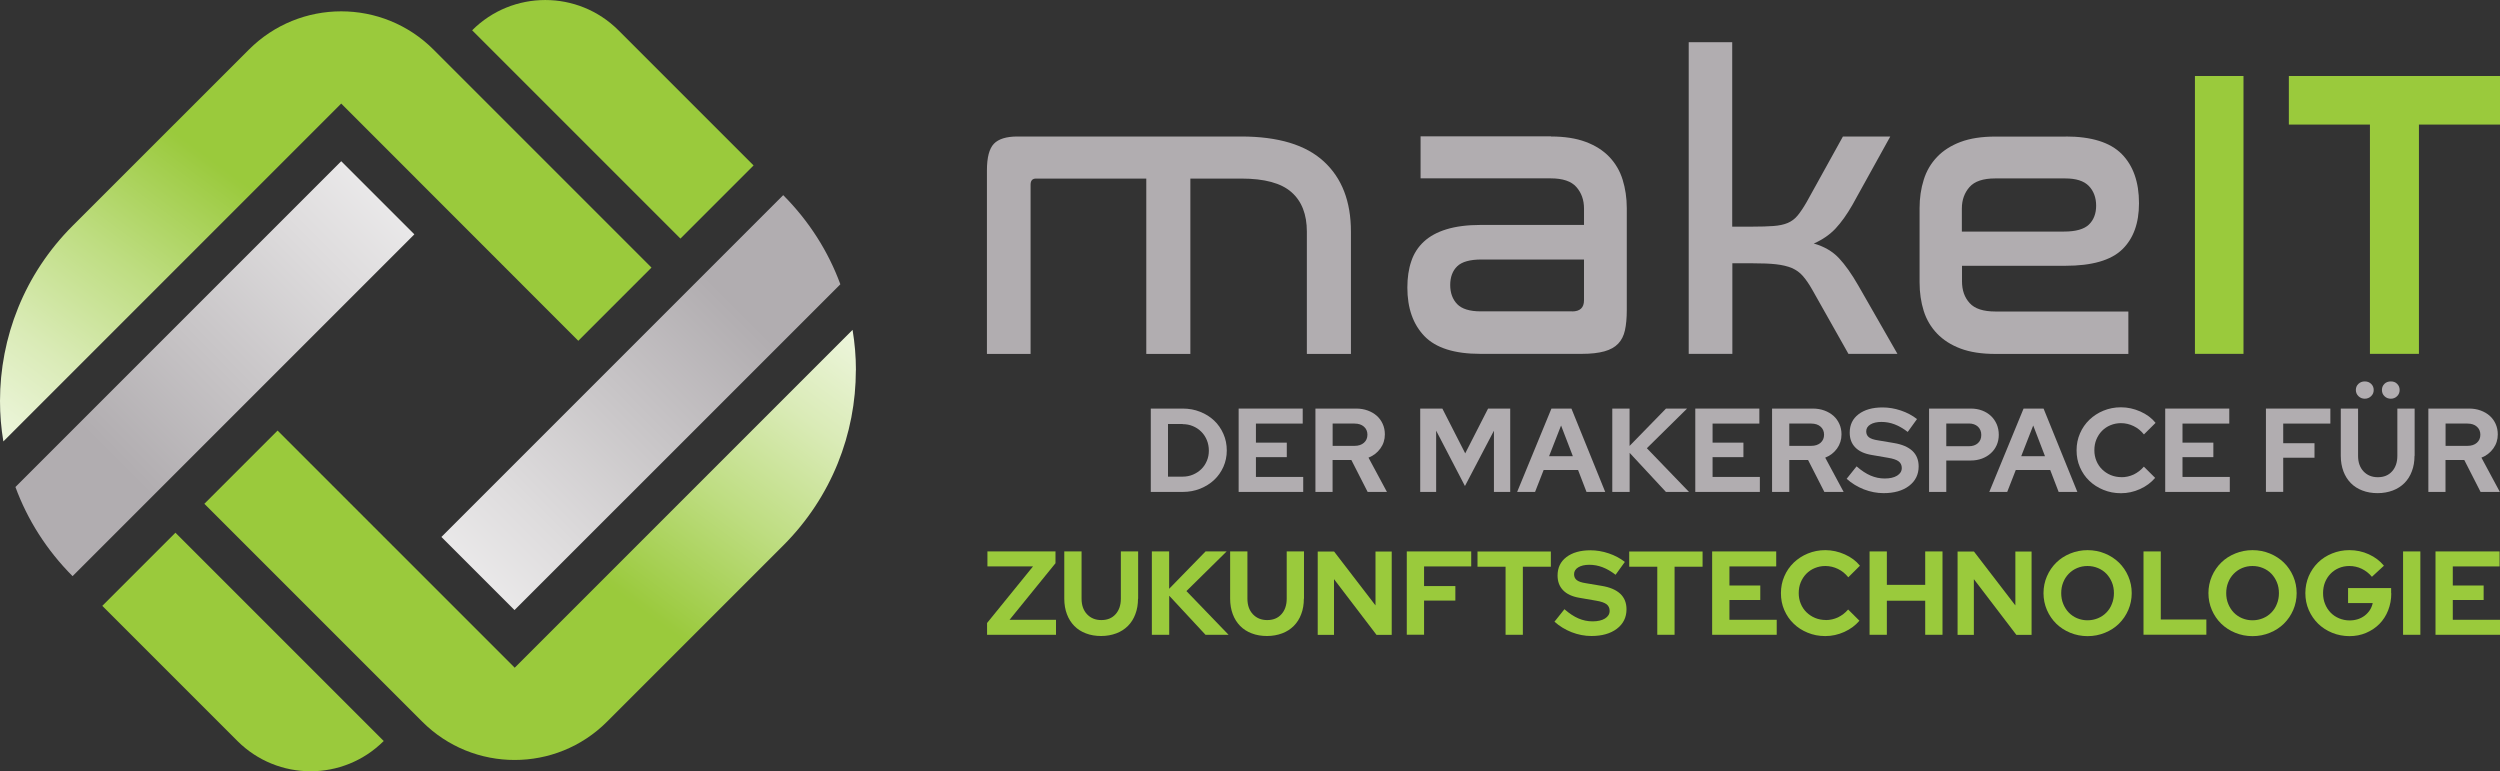 <?xml version="1.0" encoding="UTF-8"?>
<svg id="Layer_1" data-name="Layer 1" xmlns="http://www.w3.org/2000/svg" xmlns:xlink="http://www.w3.org/1999/xlink" viewBox="0 0 350 107.98">
  <rect x="0" y="0" width="350" height="107.98" fill="#333333" stroke="none"/>
  <defs>
    <style>
      .cls-1 {
        fill: url(#linear-gradient);
      }

      .cls-1, .cls-2, .cls-3, .cls-4, .cls-5, .cls-6, .cls-7, .cls-8 {
        stroke-width: 0px;
      }

      .cls-2 {
        fill: url(#linear-gradient-6);
      }

      .cls-3 {
        fill: url(#linear-gradient-5);
      }

      .cls-4 {
        fill: #9aca3c;
      }

      .cls-5 {
        fill: url(#linear-gradient-2);
      }

      .cls-6 {
        fill: url(#linear-gradient-3);
      }

      .cls-7 {
        fill: url(#linear-gradient-4);
      }

      .cls-8 {
        fill: #b1adb0;
      }
    </style>
    <linearGradient id="linear-gradient" x1="68.47" y1="12.11" x2="16.06" y2="64.52" gradientUnits="userSpaceOnUse">
      <stop offset="0" stop-color="#fff"/>
      <stop offset=".45" stop-color="#dedcdd"/>
      <stop offset="1" stop-color="#b1adb0"/>
    </linearGradient>
    <linearGradient id="linear-gradient-2" x1="98.2" y1="7.17" x2="57.87" y2="61.91" gradientUnits="userSpaceOnUse">
      <stop offset="0" stop-color="#fff"/>
      <stop offset=".1" stop-color="#fafcf6"/>
      <stop offset=".27" stop-color="#eef6de"/>
      <stop offset=".48" stop-color="#daebb7"/>
      <stop offset=".72" stop-color="#bedd81"/>
      <stop offset=".99" stop-color="#9bca3e"/>
      <stop offset="1" stop-color="#9aca3c"/>
    </linearGradient>
    <linearGradient id="linear-gradient-3" x1="111.17" y1="16.73" x2="70.83" y2="71.46" xlink:href="#linear-gradient-2"/>
    <linearGradient id="linear-gradient-4" x1="-316.84" y1="4659.24" x2="-357.18" y2="4713.98" gradientTransform="translate(-295.23 4760.05) rotate(-180)" xlink:href="#linear-gradient-2"/>
    <linearGradient id="linear-gradient-5" x1="-303.88" y1="4668.79" x2="-344.21" y2="4723.53" gradientTransform="translate(-295.23 4760.05) rotate(-180)" xlink:href="#linear-gradient-2"/>
    <linearGradient id="linear-gradient-6" x1="-1467.37" y1="5325.22" x2="-1519.78" y2="5377.63" gradientTransform="translate(-1416.02 5421.09) rotate(-180)" xlink:href="#linear-gradient"/>
  </defs>
  <g>
    <g>
      <path class="cls-1" d="M58.01,32.81L10.16,80.66c-3.65-3.66-6.33-7.93-8-12.48L47.77,22.57l10.24,10.24Z"/>
      <g>
        <path class="cls-5" d="M53.72,103.74h0c-5.65,5.65-14.82,5.65-20.48,0l-18.92-18.92,10.24-10.24,29.16,29.16Z"/>
        <path class="cls-6" d="M119.82,51.83c0,8.88-3.38,17.75-10.16,24.53l-24.68,24.68c-7.14,7.14-18.72,7.14-25.86,0l-30.51-30.51,10.25-10.25,33.2,33.2,47.3-47.3c.31,1.87.47,3.76.47,5.65Z"/>
      </g>
      <g>
        <path class="cls-7" d="M66.1,4.24h0c5.65-5.65,14.82-5.65,20.48,0l18.92,18.92-10.24,10.24-29.16-29.16Z"/>
        <path class="cls-3" d="M0,56.15c0-8.88,3.38-17.75,10.16-24.53L34.84,6.95C41.98-.2,53.56-.2,60.7,6.95l30.51,30.51-10.25,10.25L47.77,14.5.47,61.8c-.31-1.87-.47-3.76-.47-5.65Z"/>
      </g>
    </g>
    <path class="cls-2" d="M61.8,75.17l47.85-47.85c3.65,3.66,6.33,7.93,8,12.48l-45.62,45.61-10.24-10.24Z"/>
  </g>
  <g>
    <g>
      <path class="cls-8" d="M173.75,19.11c5.19,0,9.05,1.16,11.58,3.49,2.54,2.33,3.8,5.6,3.8,9.83v17.12h-6.17v-17.12c0-2.42-.72-4.27-2.16-5.53-1.44-1.27-3.78-1.9-7-1.9h-7.15v24.55h-6.17v-24.55h-15.45c-.5,0-.75.29-.75.86v23.69h-6.11v-25.71c0-1.81.33-3.04.98-3.72.65-.67,1.75-1.01,3.29-1.01h31.3Z"/>
      <path class="cls-8" d="M217.15,19.11c1.88,0,3.5.25,4.84.75,1.34.5,2.45,1.2,3.31,2.1.86.9,1.49,1.97,1.87,3.2.38,1.23.58,2.56.58,3.98v14.29c0,1.11-.09,2.06-.26,2.82-.17.77-.49,1.39-.95,1.87-.46.48-1.1.84-1.93,1.07-.83.23-1.87.35-3.14.35h-14.24c-3.61,0-6.22-.83-7.81-2.48-1.59-1.65-2.39-3.92-2.39-6.8,0-1.38.18-2.61.55-3.69.36-1.08.95-1.99,1.76-2.74.81-.75,1.86-1.33,3.17-1.73,1.31-.4,2.9-.61,4.78-.61h14.47v-2.31c0-1.19-.36-2.19-1.07-3-.71-.81-1.91-1.21-3.6-1.21h-18.21v-5.88h18.27ZM220.09,43.6c1.11,0,1.67-.52,1.67-1.56v-5.71h-14.35c-1.61,0-2.75.32-3.4.95-.65.63-.98,1.51-.98,2.62s.33,2.01.98,2.68c.65.67,1.75,1.01,3.29,1.01h12.8Z"/>
      <path class="cls-8" d="M242.51,5.91v25.82h2.82c1.19,0,2.18-.03,2.97-.09.79-.06,1.45-.2,1.99-.43.54-.23,1-.58,1.38-1.04.38-.46.81-1.1,1.27-1.9l5.07-9.16h6.63l-5.3,9.57c-.77,1.35-1.56,2.45-2.36,3.31-.81.86-1.83,1.57-3.05,2.1,1.46.42,2.63,1.1,3.52,2.05.88.94,1.79,2.22,2.71,3.83l5.48,9.57h-6.86l-5.07-8.99c-.46-.81-.9-1.45-1.33-1.93-.42-.48-.93-.84-1.53-1.1-.6-.25-1.33-.42-2.19-.52-.86-.1-1.97-.14-3.31-.14h-2.82v12.68h-6.11V5.91h6.11Z"/>
      <path class="cls-8" d="M289.2,19.11c3.61,0,6.22.82,7.84,2.45,1.61,1.63,2.42,3.93,2.42,6.89,0,2.81-.79,4.97-2.36,6.48-1.58,1.52-4.23,2.28-7.95,2.28h-14.47v2.19c0,1.23.35,2.24,1.07,3.03.71.79,1.91,1.18,3.6,1.18h18.62v5.94h-18.62c-1.92,0-3.54-.25-4.87-.75-1.33-.5-2.42-1.2-3.29-2.1-.86-.9-1.49-1.96-1.87-3.17-.38-1.21-.58-2.54-.58-4.01v-10.37c0-1.42.19-2.75.58-3.98.38-1.23,1.01-2.3,1.87-3.2.86-.9,1.96-1.6,3.29-2.1,1.33-.5,2.95-.75,4.87-.75h9.86ZM274.67,32.42h14.29c1.65,0,2.81-.33,3.49-.98.67-.65,1.01-1.54,1.01-2.65s-.35-2.07-1.04-2.77-1.79-1.04-3.29-1.04h-9.8c-1.69,0-2.89.4-3.6,1.21-.71.81-1.07,1.81-1.07,3v3.23Z"/>
      <path class="cls-4" d="M314.09,10.64v38.9h-6.8V10.64h6.8Z"/>
      <path class="cls-4" d="M350,10.64v6.8h-11.35v32.1h-6.86V17.44h-11.35v-6.8h29.57Z"/>
    </g>
    <g>
      <path class="cls-8" d="M161.11,68.87v-11.67h4.48c.87,0,1.68.15,2.43.45.76.3,1.41.71,1.96,1.23.55.52.98,1.14,1.3,1.87.32.72.47,1.49.47,2.32s-.16,1.57-.47,2.28c-.32.71-.75,1.33-1.3,1.84-.55.52-1.2.92-1.96,1.23-.76.3-1.57.45-2.43.45h-4.48ZM165.57,59.36h-2.05v7.37h2.05c.51,0,.99-.09,1.44-.28.45-.19.84-.45,1.17-.77s.59-.71.78-1.16c.19-.44.28-.92.28-1.43s-.09-1.01-.28-1.47c-.19-.46-.45-.85-.78-1.18s-.72-.59-1.17-.78c-.45-.19-.93-.28-1.44-.28Z"/>
      <path class="cls-8" d="M173.41,68.87v-11.67h8.97v2.1h-6.55v2.67h4.32v2.03h-4.32v2.77h6.62v2.1h-9.03Z"/>
      <path class="cls-8" d="M184.16,68.87v-11.67h5.7c.59,0,1.13.09,1.62.27.49.18.92.43,1.27.74.36.32.63.7.83,1.14.2.44.3.93.3,1.47,0,.73-.21,1.39-.63,1.97-.42.58-.97,1.01-1.66,1.28l2.58,4.8h-2.7l-2.28-4.47h-2.63v4.47h-2.42ZM189.64,59.29h-3.07v3.13h3.07c.54,0,.98-.14,1.31-.43.33-.29.49-.67.49-1.13s-.16-.84-.49-1.13c-.33-.29-.76-.43-1.31-.43Z"/>
      <path class="cls-8" d="M205.09,68.04l-4.03-7.75v8.58h-2.23v-11.67h3.1l3.2,6.27,3.2-6.27h3.1v11.67h-2.28v-8.57l-4.05,7.73Z"/>
      <path class="cls-8" d="M212.4,68.87l4.8-11.67h2.8l4.73,11.67h-2.62l-1.18-3.07h-4.82l-1.2,3.07h-2.52ZM216.87,63.87h3.33l-1.65-4.3-1.68,4.3Z"/>
      <path class="cls-8" d="M225.72,68.87v-11.67h2.42v5.23l5.1-5.23h2.95l-5.63,5.55,5.9,6.12h-3.23l-5.08-5.47v5.47h-2.42Z"/>
      <path class="cls-8" d="M237.34,68.87v-11.67h8.97v2.1h-6.55v2.67h4.32v2.03h-4.32v2.77h6.62v2.1h-9.03Z"/>
      <path class="cls-8" d="M248.09,68.87v-11.67h5.7c.59,0,1.13.09,1.62.27.49.18.92.43,1.27.74.36.32.63.7.83,1.14.2.44.3.93.3,1.47,0,.73-.21,1.39-.62,1.97-.42.58-.97,1.01-1.66,1.28l2.58,4.8h-2.7l-2.28-4.47h-2.63v4.47h-2.42ZM253.57,59.29h-3.07v3.13h3.07c.54,0,.98-.14,1.31-.43.33-.29.49-.67.49-1.13s-.16-.84-.49-1.13c-.33-.29-.76-.43-1.31-.43Z"/>
      <path class="cls-8" d="M258.54,67.02l1.38-1.73c.68.59,1.33,1.02,1.96,1.29.63.27,1.29.41,1.99.41s1.3-.13,1.73-.4c.43-.27.65-.62.65-1.07,0-.4-.15-.71-.44-.93-.29-.22-.79-.39-1.48-.5l-2.32-.4c-1-.17-1.76-.52-2.27-1.05-.52-.53-.78-1.22-.78-2.07,0-1.09.41-1.95,1.24-2.58.83-.63,1.95-.95,3.36-.95.84,0,1.7.14,2.56.43.86.29,1.61.69,2.26,1.2l-1.3,1.8c-.62-.48-1.23-.83-1.83-1.06-.6-.23-1.22-.34-1.85-.34s-1.16.12-1.55.36c-.39.24-.58.56-.58.96,0,.36.13.63.38.83.26.2.68.34,1.28.43l2.2.37c1.16.19,2.02.56,2.61,1.11.58.55.87,1.27.87,2.17,0,1.13-.45,2.04-1.34,2.72-.89.68-2.09,1.02-3.57,1.02-.93,0-1.85-.18-2.76-.53-.91-.36-1.71-.85-2.41-1.48Z"/>
      <path class="cls-8" d="M270.07,68.87v-11.67h5.85c.57,0,1.09.09,1.57.27.48.18.9.44,1.24.76.34.32.61.71.81,1.16.19.45.29.94.29,1.48s-.1,1-.29,1.44c-.19.44-.47.82-.82,1.14-.35.32-.76.57-1.24.75-.48.18-1,.27-1.57.27h-3.43v4.4h-2.42ZM275.65,59.29h-3.17v3.18h3.17c.52,0,.94-.14,1.26-.43.32-.29.47-.67.47-1.15s-.16-.86-.47-1.16c-.32-.29-.74-.44-1.26-.44Z"/>
      <path class="cls-8" d="M278.5,68.87l4.8-11.67h2.8l4.73,11.67h-2.62l-1.18-3.07h-4.82l-1.2,3.07h-2.52ZM282.97,63.87h3.33l-1.65-4.3-1.68,4.3Z"/>
      <path class="cls-8" d="M297,66.81c.61,0,1.18-.13,1.72-.38.53-.26,1.01-.62,1.42-1.1l1.58,1.57c-.56.66-1.26,1.18-2.12,1.57-.86.39-1.75.58-2.66.58s-1.7-.16-2.46-.47c-.76-.31-1.42-.73-1.98-1.27-.56-.53-.99-1.17-1.31-1.9-.32-.73-.47-1.52-.47-2.37s.16-1.64.48-2.37c.32-.74.76-1.37,1.32-1.91.56-.53,1.21-.96,1.97-1.27.76-.31,1.57-.47,2.44-.47.93,0,1.84.2,2.72.59.88.39,1.59.92,2.13,1.59l-1.63,1.62c-.41-.51-.89-.9-1.45-1.17-.56-.27-1.14-.41-1.77-.41-.52,0-1.01.1-1.47.29-.46.19-.86.46-1.19.8-.33.34-.59.74-.78,1.2-.19.46-.28.96-.28,1.51s.1,1.03.29,1.49c.19.46.46.86.8,1.19.34.33.74.6,1.2.79.46.19.96.29,1.51.29Z"/>
      <path class="cls-8" d="M303.13,68.87v-11.67h8.97v2.1h-6.55v2.67h4.32v2.03h-4.32v2.77h6.62v2.1h-9.03Z"/>
      <path class="cls-8" d="M317.23,68.87v-11.67h9.02v2.1h-6.6v2.75h4.38v2.03h-4.38v4.78h-2.42Z"/>
      <path class="cls-8" d="M338.03,63.82c0,.79-.12,1.51-.37,2.16-.24.65-.59,1.2-1.04,1.65-.45.45-.99.8-1.63,1.04-.64.24-1.35.37-2.12.37s-1.5-.12-2.14-.37c-.64-.24-1.18-.59-1.62-1.04-.44-.45-.79-1-1.03-1.64-.24-.64-.37-1.37-.37-2.17v-6.62h2.42v6.62c0,.9.25,1.62.76,2.17.51.54,1.17.82,2.01.82s1.5-.27,1.99-.82c.49-.54.74-1.27.74-2.17v-6.62h2.42v6.62ZM331.07,55.82c-.34,0-.64-.12-.88-.35-.24-.23-.37-.52-.37-.87s.12-.63.36-.86c.24-.23.54-.34.89-.34s.65.11.89.34c.24.23.36.51.36.86s-.12.63-.37.87c-.24.23-.54.35-.88.35ZM334.72,55.82c-.36,0-.65-.12-.89-.35-.24-.23-.36-.52-.36-.87s.12-.63.35-.86c.23-.23.53-.34.9-.34s.65.11.88.34c.23.23.35.51.35.86s-.12.63-.36.87c-.24.23-.53.35-.87.35Z"/>
      <path class="cls-8" d="M339.97,68.87v-11.67h5.7c.59,0,1.13.09,1.62.27.49.18.92.43,1.27.74.36.32.63.7.83,1.14.2.44.3.93.3,1.47,0,.73-.21,1.39-.63,1.97-.42.58-.97,1.01-1.66,1.28l2.58,4.8h-2.7l-2.28-4.47h-2.63v4.47h-2.42ZM345.45,59.29h-3.07v3.13h3.07c.54,0,.98-.14,1.31-.43.33-.29.49-.67.49-1.13s-.16-.84-.49-1.13c-.33-.29-.76-.43-1.31-.43Z"/>
    </g>
    <g>
      <path class="cls-4" d="M138.19,88.87v-1.65l6.43-7.92h-6.38v-2.1h9.53v1.65l-6.43,7.92h6.5v2.1h-9.65Z"/>
      <path class="cls-4" d="M159.32,83.82c0,.79-.12,1.51-.37,2.16-.24.65-.59,1.2-1.04,1.65-.45.45-.99.8-1.63,1.04-.64.24-1.35.37-2.12.37s-1.5-.12-2.14-.37c-.64-.24-1.18-.59-1.62-1.04-.44-.45-.79-1-1.03-1.64-.24-.64-.37-1.37-.37-2.17v-6.62h2.42v6.62c0,.9.25,1.62.76,2.17.51.54,1.17.82,2.01.82s1.5-.27,1.99-.82c.49-.54.74-1.27.74-2.17v-6.62h2.42v6.62Z"/>
      <path class="cls-4" d="M161.26,88.87v-11.67h2.42v5.23l5.1-5.23h2.95l-5.63,5.55,5.9,6.12h-3.23l-5.08-5.47v5.47h-2.42Z"/>
      <path class="cls-4" d="M182.54,83.82c0,.79-.12,1.51-.37,2.16-.24.65-.59,1.2-1.04,1.65-.45.45-.99.8-1.63,1.04-.64.24-1.35.37-2.12.37s-1.5-.12-2.14-.37c-.64-.24-1.18-.59-1.62-1.04-.44-.45-.79-1-1.03-1.64-.24-.64-.37-1.37-.37-2.17v-6.62h2.42v6.62c0,.9.25,1.62.76,2.17.51.54,1.17.82,2.01.82s1.5-.27,1.99-.82c.49-.54.74-1.27.74-2.17v-6.62h2.42v6.62Z"/>
      <path class="cls-4" d="M184.47,77.21h2.3l5.8,7.55v-7.55h2.27v11.67h-2.13l-5.95-7.8v7.8h-2.28v-11.67Z"/>
      <path class="cls-4" d="M196.95,88.87v-11.67h9.02v2.1h-6.6v2.75h4.38v2.03h-4.38v4.78h-2.42Z"/>
      <path class="cls-4" d="M206.85,79.34v-2.13h10.27v2.13h-3.92v9.53h-2.42v-9.53h-3.93Z"/>
      <path class="cls-4" d="M217.64,87.02l1.38-1.73c.68.59,1.33,1.02,1.96,1.29.63.27,1.29.41,1.99.41s1.3-.13,1.73-.4c.43-.27.65-.62.65-1.07,0-.4-.15-.71-.44-.93-.29-.22-.79-.39-1.48-.5l-2.32-.4c-1-.17-1.76-.52-2.27-1.05-.52-.53-.78-1.22-.78-2.07,0-1.09.41-1.95,1.24-2.58.83-.63,1.95-.95,3.36-.95.84,0,1.7.14,2.56.43.86.29,1.61.69,2.26,1.2l-1.3,1.8c-.62-.48-1.23-.83-1.83-1.06-.6-.23-1.22-.34-1.85-.34s-1.16.12-1.55.36c-.39.24-.58.56-.58.96,0,.36.13.63.38.83.26.2.68.34,1.28.43l2.2.37c1.16.19,2.02.56,2.61,1.11.58.55.87,1.27.87,2.17,0,1.13-.45,2.04-1.34,2.72-.89.68-2.09,1.02-3.58,1.02-.93,0-1.85-.18-2.76-.53-.91-.36-1.71-.85-2.41-1.48Z"/>
      <path class="cls-4" d="M228.09,79.34v-2.13h10.27v2.13h-3.92v9.53h-2.42v-9.53h-3.93Z"/>
      <path class="cls-4" d="M239.7,88.87v-11.67h8.97v2.1h-6.55v2.67h4.32v2.03h-4.32v2.77h6.62v2.1h-9.03Z"/>
      <path class="cls-4" d="M255.6,86.81c.61,0,1.18-.13,1.72-.38.53-.26,1.01-.62,1.42-1.1l1.58,1.57c-.56.66-1.26,1.18-2.12,1.57-.86.39-1.75.58-2.66.58s-1.7-.16-2.46-.47c-.76-.31-1.42-.73-1.97-1.27-.56-.53-.99-1.17-1.31-1.9-.32-.73-.47-1.52-.47-2.37s.16-1.64.48-2.37c.32-.74.76-1.37,1.32-1.91.56-.53,1.21-.96,1.97-1.27.76-.31,1.57-.47,2.44-.47.93,0,1.84.2,2.72.59.88.39,1.59.92,2.13,1.59l-1.63,1.62c-.41-.51-.89-.9-1.45-1.17-.56-.27-1.14-.41-1.77-.41-.52,0-1.01.1-1.47.29-.46.19-.86.46-1.19.8-.33.34-.59.74-.78,1.2-.19.46-.28.96-.28,1.51s.1,1.03.29,1.49c.19.46.46.86.8,1.19.34.33.74.6,1.2.79.46.19.96.29,1.51.29Z"/>
      <path class="cls-4" d="M261.74,88.87v-11.67h2.42v4.68h5.37v-4.68h2.42v11.67h-2.42v-4.77h-5.37v4.77h-2.42Z"/>
      <path class="cls-4" d="M274.05,77.21h2.3l5.8,7.55v-7.55h2.27v11.67h-2.13l-5.95-7.8v7.8h-2.28v-11.67Z"/>
      <path class="cls-4" d="M298.44,83.04c0,.83-.16,1.62-.48,2.36-.32.74-.76,1.38-1.31,1.92-.55.54-1.2.96-1.96,1.27-.76.31-1.57.47-2.43.47s-1.66-.16-2.42-.47c-.76-.31-1.41-.74-1.96-1.27-.55-.54-.99-1.18-1.31-1.92-.32-.74-.48-1.53-.48-2.36s.16-1.62.48-2.36c.32-.74.76-1.38,1.31-1.92.55-.54,1.2-.96,1.96-1.27.76-.31,1.56-.47,2.42-.47s1.68.16,2.43.47c.76.31,1.41.74,1.96,1.27.55.54.99,1.18,1.31,1.92.32.74.48,1.52.48,2.36ZM295.95,83.04c0-.54-.09-1.05-.28-1.51-.19-.46-.45-.86-.77-1.2-.33-.34-.72-.61-1.18-.8-.46-.19-.94-.29-1.47-.29s-1.01.1-1.46.29c-.45.19-.84.46-1.17.8-.33.34-.59.74-.77,1.2-.19.46-.28.96-.28,1.51s.09,1.03.28,1.5c.19.47.45.87.77,1.21.33.34.72.61,1.17.8.45.19.94.29,1.46.29s1.01-.1,1.47-.29c.46-.19.85-.46,1.18-.8.33-.34.59-.74.77-1.21.19-.47.28-.97.28-1.5Z"/>
      <path class="cls-4" d="M300.09,88.87v-11.67h2.42v9.53h6.38v2.13h-8.8Z"/>
      <path class="cls-4" d="M321.53,83.04c0,.83-.16,1.62-.48,2.36-.32.74-.76,1.38-1.31,1.92-.55.54-1.2.96-1.96,1.27-.76.31-1.57.47-2.43.47s-1.66-.16-2.42-.47c-.76-.31-1.41-.74-1.96-1.27-.55-.54-.99-1.18-1.31-1.92-.32-.74-.48-1.53-.48-2.36s.16-1.62.48-2.36c.32-.74.76-1.38,1.31-1.92.55-.54,1.2-.96,1.96-1.27.76-.31,1.56-.47,2.42-.47s1.68.16,2.43.47c.76.31,1.41.74,1.96,1.27.55.54.99,1.18,1.31,1.92.32.74.48,1.52.48,2.36ZM319.05,83.04c0-.54-.09-1.05-.28-1.51-.19-.46-.45-.86-.77-1.2-.33-.34-.72-.61-1.18-.8-.46-.19-.94-.29-1.47-.29s-1.01.1-1.46.29c-.45.19-.84.46-1.17.8-.33.34-.59.74-.77,1.2-.19.46-.28.96-.28,1.51s.09,1.03.28,1.5c.19.47.45.87.77,1.21.33.34.72.61,1.17.8.45.19.94.29,1.46.29s1.01-.1,1.47-.29c.46-.19.85-.46,1.18-.8.33-.34.59-.74.77-1.21.19-.47.28-.97.28-1.5Z"/>
      <path class="cls-4" d="M334.78,83.06c0,.86-.15,1.65-.44,2.39-.29.74-.7,1.37-1.22,1.9-.52.53-1.14.94-1.86,1.25-.72.31-1.5.46-2.33.46s-1.68-.16-2.43-.47c-.76-.31-1.41-.74-1.96-1.27-.55-.54-.99-1.18-1.31-1.91-.32-.73-.48-1.52-.48-2.37s.16-1.63.47-2.37c.32-.73.75-1.37,1.3-1.91.55-.54,1.2-.96,1.96-1.27.76-.31,1.56-.47,2.42-.47.97,0,1.88.19,2.73.58.86.39,1.56.92,2.12,1.6l-1.68,1.55c-.41-.49-.89-.86-1.43-1.12-.54-.26-1.12-.39-1.74-.39-.52,0-1.01.1-1.46.29-.45.19-.84.46-1.17.8-.33.34-.58.74-.77,1.2-.18.46-.27.96-.27,1.51s.09,1.05.28,1.52c.19.47.45.87.78,1.21.33.34.73.61,1.19.8.46.19.95.29,1.47.29.82,0,1.53-.23,2.12-.68.59-.46.96-1.04,1.11-1.75h-3.45v-2.1h6.03v.73Z"/>
      <path class="cls-4" d="M336.43,88.87v-11.67h2.42v11.67h-2.42Z"/>
      <path class="cls-4" d="M340.97,88.87v-11.67h8.97v2.1h-6.55v2.67h4.32v2.03h-4.32v2.77h6.62v2.1h-9.03Z"/>
    </g>
  </g>
</svg>